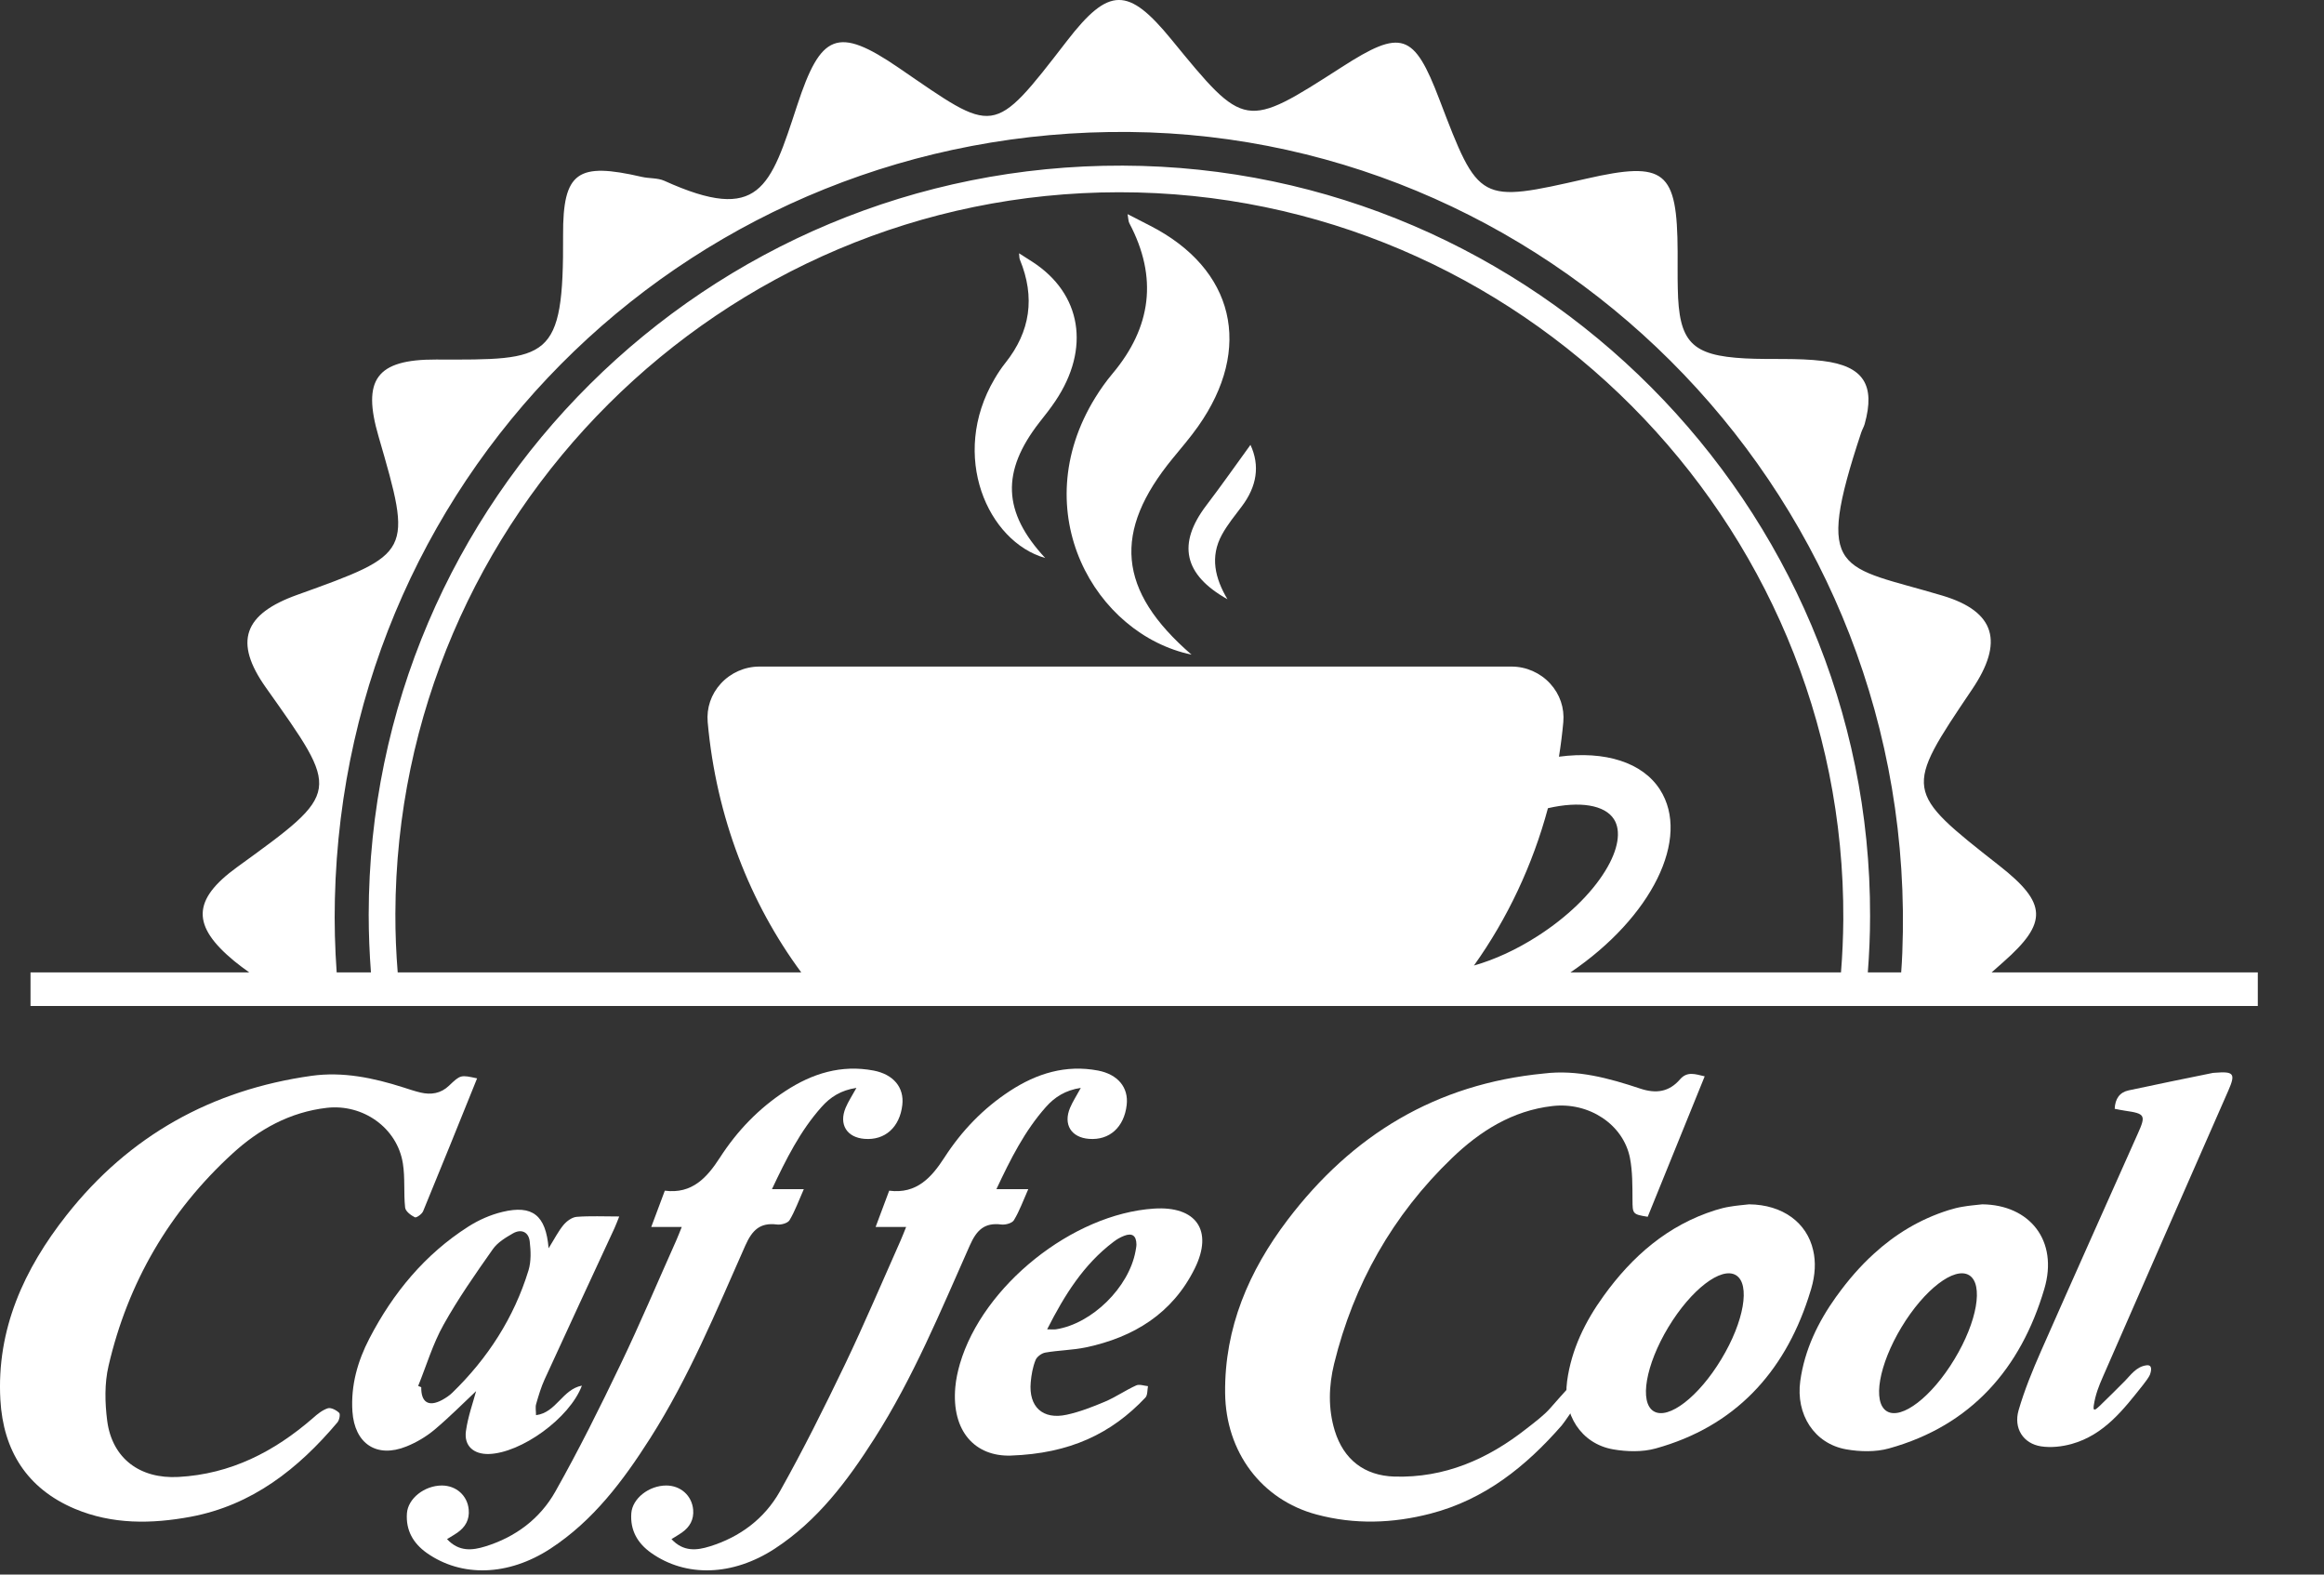 <svg width="31" height="21" viewBox="0 0 31 21" fill="none" xmlns="http://www.w3.org/2000/svg">
<rect x="0" y="0" width="31" height="21" fill="#333333" stroke="none"/>
<path fill-rule="evenodd" clip-rule="evenodd" d="M22.739 14.355C22.48 14.992 22.229 15.611 21.979 16.228C21.776 16.196 21.777 16.188 21.776 16.002C21.775 15.815 21.777 15.625 21.742 15.443C21.653 14.995 21.194 14.695 20.709 14.751C20.174 14.812 19.742 15.085 19.367 15.446C18.578 16.205 18.057 17.125 17.796 18.188C17.724 18.484 17.714 18.786 17.805 19.083C17.924 19.467 18.2 19.68 18.599 19.693C19.269 19.713 19.842 19.462 20.358 19.057C20.46 18.977 20.598 18.875 20.681 18.778C20.74 18.709 21.338 18.032 21.381 18.065C21.453 18.122 20.888 18.947 20.832 19.011C20.353 19.559 19.803 20 19.082 20.187C18.577 20.318 18.069 20.335 17.562 20.199C16.827 20.003 16.35 19.365 16.342 18.578C16.333 17.706 16.66 16.949 17.175 16.27C18.036 15.137 19.154 14.456 20.596 14.317C21.037 14.263 21.463 14.38 21.878 14.518C22.09 14.589 22.264 14.564 22.41 14.395C22.506 14.284 22.614 14.326 22.739 14.355Z" fill="white"/>
<path fill-rule="evenodd" clip-rule="evenodd" d="M24.186 16.675C24.103 16.306 23.778 16.066 23.331 16.062C23.246 16.072 23.16 16.078 23.076 16.093C23.01 16.103 22.945 16.12 22.881 16.14C22.246 16.34 21.772 16.755 21.392 17.282C21.146 17.622 20.962 17.994 20.904 18.418C20.842 18.863 21.089 19.255 21.518 19.33C21.702 19.362 21.908 19.367 22.085 19.318C23.141 19.026 23.793 18.308 24.12 17.315C24.134 17.274 24.147 17.232 24.159 17.191C24.215 17.002 24.222 16.827 24.186 16.675ZM22.961 18.127C22.659 18.629 22.255 18.94 22.059 18.822C21.864 18.704 21.952 18.202 22.254 17.701C22.557 17.199 22.96 16.889 23.156 17.007C23.351 17.125 23.264 17.627 22.961 18.127Z" fill="white"/>
<path fill-rule="evenodd" clip-rule="evenodd" d="M28.208 14.788C28.214 14.655 28.273 14.568 28.395 14.542C28.769 14.461 29.144 14.386 29.519 14.309C29.528 14.308 29.538 14.308 29.548 14.307C29.799 14.287 29.823 14.319 29.723 14.547C29.163 15.823 28.602 17.098 28.045 18.375C27.999 18.481 27.95 18.599 27.928 18.751C27.916 18.841 27.968 18.786 28.008 18.75C28.121 18.639 28.235 18.53 28.345 18.417C28.418 18.344 28.494 18.227 28.631 18.209C28.714 18.198 28.698 18.28 28.677 18.337C28.667 18.363 28.61 18.442 28.588 18.468C28.326 18.798 28.069 19.136 27.634 19.258C27.504 19.294 27.358 19.31 27.227 19.29C26.989 19.254 26.857 19.05 26.926 18.809C27.004 18.54 27.112 18.277 27.225 18.02C27.652 17.052 28.085 16.087 28.516 15.12C28.627 14.874 28.614 14.852 28.349 14.814C28.303 14.808 28.257 14.797 28.208 14.788Z" fill="white"/>
<path fill-rule="evenodd" clip-rule="evenodd" d="M26.441 16.062C26.356 16.072 26.27 16.078 26.186 16.093C26.12 16.103 26.055 16.12 25.991 16.14C25.605 16.262 25.278 16.463 24.996 16.721C24.814 16.886 24.65 17.076 24.502 17.282C24.498 17.287 24.495 17.291 24.492 17.295C24.252 17.631 24.072 17.999 24.014 18.418C23.952 18.863 24.2 19.255 24.628 19.33C24.811 19.362 25.018 19.367 25.195 19.318C26.295 19.014 26.956 18.249 27.269 17.191C27.461 16.545 27.073 16.068 26.441 16.062ZM26.071 18.127C25.769 18.629 25.365 18.94 25.169 18.822C24.974 18.704 25.062 18.202 25.364 17.701C25.667 17.199 26.07 16.889 26.266 17.007C26.461 17.125 26.374 17.627 26.071 18.127Z" fill="white"/>
<path fill-rule="evenodd" clip-rule="evenodd" d="M6.364 14.382C6.123 14.979 5.886 15.568 5.644 16.154C5.628 16.193 5.553 16.245 5.534 16.235C5.48 16.208 5.409 16.155 5.404 16.105C5.383 15.91 5.405 15.71 5.374 15.517C5.299 15.041 4.841 14.72 4.359 14.775C3.867 14.832 3.454 15.061 3.1 15.386C2.259 16.156 1.706 17.105 1.448 18.216C1.393 18.45 1.399 18.709 1.43 18.95C1.497 19.454 1.869 19.726 2.38 19.698C3.077 19.66 3.657 19.362 4.174 18.913C4.233 18.86 4.3 18.806 4.373 18.782C4.415 18.769 4.487 18.807 4.524 18.843C4.542 18.86 4.527 18.94 4.501 18.97C3.978 19.59 3.364 20.075 2.543 20.229C2.021 20.326 1.497 20.333 0.996 20.122C0.359 19.852 0.043 19.345 0.005 18.67C-0.048 17.729 0.321 16.925 0.888 16.206C1.723 15.146 2.824 14.535 4.156 14.348C4.573 14.29 4.98 14.375 5.378 14.502C5.454 14.526 5.531 14.553 5.609 14.571C5.749 14.604 5.879 14.585 5.989 14.48C6.143 14.334 6.144 14.334 6.364 14.382Z" fill="white"/>
<path fill-rule="evenodd" clip-rule="evenodd" d="M11.424 14.509C11.216 14.54 11.075 14.633 10.96 14.762C10.675 15.081 10.486 15.459 10.297 15.86C10.443 15.86 10.569 15.86 10.722 15.86C10.654 16.013 10.605 16.151 10.532 16.273C10.508 16.314 10.418 16.338 10.363 16.331C10.135 16.302 10.032 16.41 9.942 16.611C9.554 17.486 9.188 18.374 8.671 19.185C8.311 19.75 7.913 20.282 7.341 20.655C6.781 21.02 6.157 21.039 5.692 20.711C5.511 20.582 5.412 20.41 5.428 20.183C5.442 19.985 5.662 19.812 5.895 19.812C6.087 19.813 6.235 19.947 6.252 20.132C6.265 20.267 6.208 20.366 6.101 20.441C6.061 20.469 6.018 20.493 5.963 20.527C6.122 20.699 6.302 20.678 6.475 20.624C6.877 20.5 7.204 20.254 7.407 19.894C7.719 19.341 8.002 18.772 8.276 18.2C8.538 17.655 8.773 17.097 9.02 16.545C9.044 16.491 9.065 16.435 9.094 16.364C8.954 16.364 8.832 16.364 8.687 16.364C8.751 16.192 8.809 16.039 8.868 15.88C9.235 15.928 9.434 15.7 9.603 15.439C9.834 15.081 10.122 14.782 10.478 14.55C10.836 14.316 11.222 14.196 11.654 14.278C11.917 14.329 12.063 14.502 12.036 14.737C12.002 15.034 11.805 15.211 11.532 15.189C11.295 15.17 11.187 14.996 11.28 14.774C11.315 14.691 11.365 14.616 11.424 14.509Z" fill="white"/>
<path fill-rule="evenodd" clip-rule="evenodd" d="M14.417 14.509C14.21 14.54 14.068 14.633 13.953 14.762C13.669 15.081 13.479 15.459 13.291 15.86C13.437 15.86 13.563 15.86 13.716 15.86C13.648 16.013 13.599 16.151 13.525 16.273C13.501 16.314 13.411 16.338 13.356 16.331C13.128 16.302 13.025 16.41 12.936 16.611C12.547 17.486 12.182 18.374 11.664 19.185C11.304 19.75 10.906 20.282 10.334 20.655C9.774 21.02 9.151 21.039 8.686 20.711C8.504 20.582 8.405 20.41 8.421 20.183C8.435 19.985 8.656 19.812 8.888 19.812C9.081 19.813 9.228 19.947 9.246 20.132C9.258 20.267 9.201 20.366 9.094 20.441C9.054 20.469 9.011 20.493 8.957 20.527C9.116 20.699 9.296 20.678 9.468 20.624C9.87 20.5 10.197 20.254 10.401 19.894C10.712 19.341 10.995 18.772 11.27 18.2C11.531 17.655 11.767 17.097 12.013 16.545C12.037 16.491 12.058 16.435 12.087 16.364C11.948 16.364 11.825 16.364 11.68 16.364C11.745 16.192 11.802 16.039 11.861 15.88C12.228 15.928 12.428 15.7 12.597 15.439C12.828 15.081 13.116 14.782 13.471 14.55C13.829 14.316 14.216 14.196 14.648 14.278C14.91 14.329 15.056 14.502 15.029 14.737C14.995 15.034 14.799 15.211 14.525 15.189C14.288 15.17 14.18 14.996 14.274 14.774C14.309 14.691 14.359 14.616 14.417 14.509Z" fill="white"/>
<path fill-rule="evenodd" clip-rule="evenodd" d="M7.318 16.648C7.396 16.523 7.446 16.423 7.515 16.339C7.558 16.287 7.629 16.234 7.692 16.229C7.872 16.215 8.054 16.224 8.26 16.224C8.236 16.282 8.219 16.332 8.197 16.379C7.886 17.051 7.573 17.723 7.265 18.396C7.217 18.501 7.184 18.613 7.152 18.724C7.139 18.767 7.15 18.817 7.15 18.874C7.422 18.839 7.5 18.53 7.762 18.48C7.599 18.915 6.95 19.381 6.518 19.392C6.318 19.396 6.188 19.284 6.215 19.087C6.242 18.892 6.311 18.703 6.351 18.553C6.188 18.706 6 18.896 5.797 19.067C5.686 19.16 5.556 19.237 5.422 19.291C5.024 19.452 4.73 19.254 4.701 18.825C4.678 18.476 4.771 18.152 4.928 17.85C5.242 17.245 5.667 16.729 6.247 16.359C6.385 16.271 6.543 16.201 6.702 16.163C7.102 16.067 7.281 16.206 7.318 16.648ZM5.578 18.484C5.592 18.49 5.606 18.495 5.619 18.501C5.616 18.703 5.717 18.767 5.896 18.672C5.945 18.645 5.993 18.614 6.032 18.576C6.506 18.116 6.856 17.575 7.05 16.942C7.086 16.822 7.081 16.683 7.066 16.557C7.052 16.431 6.954 16.386 6.843 16.449C6.745 16.505 6.637 16.57 6.574 16.66C6.343 16.988 6.111 17.319 5.916 17.669C5.773 17.924 5.689 18.211 5.578 18.484Z" fill="white"/>
<path fill-rule="evenodd" clip-rule="evenodd" d="M13.481 19.413C13.011 19.427 12.69 19.093 12.743 18.5C12.752 18.396 12.775 18.291 12.804 18.19C13.11 17.146 14.307 16.19 15.392 16.119C15.957 16.082 16.187 16.411 15.937 16.917C15.639 17.519 15.123 17.835 14.484 17.97C14.307 18.007 14.123 18.008 13.945 18.039C13.895 18.047 13.83 18.095 13.813 18.14C13.776 18.232 13.758 18.334 13.749 18.434C13.719 18.762 13.908 18.938 14.229 18.868C14.404 18.83 14.575 18.763 14.741 18.693C14.884 18.632 15.014 18.541 15.156 18.477C15.198 18.458 15.261 18.482 15.313 18.487C15.303 18.538 15.309 18.606 15.279 18.639C14.826 19.119 14.273 19.386 13.481 19.413ZM13.968 17.729C14.026 17.729 14.056 17.733 14.085 17.729C14.566 17.655 15.059 17.17 15.147 16.686C15.152 16.656 15.159 16.626 15.159 16.596C15.157 16.479 15.102 16.44 14.994 16.482C14.943 16.502 14.894 16.53 14.851 16.564C14.455 16.864 14.2 17.271 13.968 17.729Z" fill="white"/>
<path d="M15.894 8.731C14.904 7.875 14.841 7.09 15.644 6.112C15.758 5.973 15.876 5.836 15.98 5.689C16.719 4.644 16.467 3.587 15.343 3.011C15.25 2.963 15.157 2.916 15.041 2.856C15.052 2.915 15.05 2.951 15.065 2.978C15.446 3.699 15.36 4.364 14.839 4.984C14.754 5.085 14.677 5.194 14.608 5.306C13.672 6.827 14.604 8.46 15.894 8.731Z" fill="white"/>
<path d="M13.942 7.442C13.372 6.829 13.356 6.287 13.864 5.634C13.937 5.541 14.011 5.449 14.077 5.35C14.549 4.649 14.427 3.915 13.77 3.491C13.715 3.456 13.661 3.422 13.593 3.378C13.598 3.419 13.596 3.443 13.604 3.462C13.812 3.967 13.742 4.424 13.413 4.837C13.359 4.905 13.31 4.978 13.266 5.054C12.663 6.078 13.176 7.225 13.942 7.442Z" fill="white"/>
<path d="M16.373 7.992C16.208 7.713 16.137 7.428 16.3 7.13C16.374 6.995 16.474 6.874 16.567 6.75C16.765 6.486 16.809 6.21 16.68 5.933C16.484 6.203 16.292 6.477 16.09 6.742C15.703 7.252 15.787 7.663 16.373 7.992Z" fill="white"/>
<path d="M26.566 12.969C26.616 12.925 26.667 12.879 26.722 12.831C27.319 12.305 27.308 12.047 26.67 11.546C25.395 10.545 25.395 10.545 26.306 9.194C26.729 8.568 26.623 8.157 25.911 7.944C24.548 7.536 24.19 7.689 24.827 5.768C24.84 5.729 24.862 5.694 24.873 5.655C25.017 5.138 24.861 4.881 24.315 4.814C23.973 4.772 23.624 4.798 23.278 4.78C22.561 4.742 22.393 4.564 22.38 3.845C22.376 3.682 22.379 3.52 22.378 3.357C22.373 2.273 22.211 2.144 21.161 2.383C19.728 2.709 19.728 2.709 19.2 1.326C18.861 0.437 18.695 0.382 17.898 0.895C16.606 1.725 16.606 1.725 15.625 0.526C15.049 -0.177 14.793 -0.181 14.232 0.546C13.232 1.84 13.28 1.789 11.989 0.905C11.168 0.343 10.948 0.449 10.634 1.404C10.274 2.5 10.136 2.988 8.861 2.411C8.772 2.371 8.66 2.382 8.561 2.359C7.707 2.162 7.507 2.286 7.511 3.138C7.52 4.817 7.325 4.8 5.818 4.795C5.015 4.792 4.83 5.067 5.049 5.819C5.502 7.381 5.502 7.381 3.963 7.934C3.251 8.189 3.114 8.559 3.546 9.169C4.542 10.576 4.562 10.551 3.161 11.566C2.558 12.004 2.557 12.349 3.125 12.818C3.189 12.871 3.257 12.92 3.325 12.969H0.407V13.417H30.117V12.969L26.566 12.969ZM5.274 12.184C5.29 6.884 9.624 2.566 14.928 2.564C20.253 2.562 24.616 6.934 24.588 12.264C24.586 12.501 24.576 12.736 24.557 12.969H20.948C22.033 12.234 22.558 11.178 22.142 10.53C21.91 10.169 21.413 10.01 20.795 10.092C20.82 9.937 20.839 9.783 20.853 9.632C20.87 9.442 20.808 9.259 20.678 9.117C20.546 8.973 20.358 8.89 20.163 8.89H10.13C9.934 8.89 9.747 8.973 9.615 9.117C9.485 9.259 9.423 9.442 9.44 9.632C9.554 10.9 10.005 12.045 10.688 12.969H5.305C5.284 12.71 5.273 12.448 5.274 12.184ZM19.661 12.877C20.107 12.253 20.445 11.535 20.648 10.779C21.072 10.681 21.406 10.735 21.528 10.925C21.628 11.08 21.587 11.331 21.415 11.611C21.225 11.922 20.904 12.232 20.511 12.484C20.231 12.664 19.938 12.799 19.661 12.877ZM4.467 11.988C4.601 6.199 9.314 1.706 15.064 1.76C20.806 1.815 25.614 6.685 25.375 12.707C25.372 12.795 25.366 12.882 25.36 12.969H24.915C24.934 12.722 24.945 12.473 24.945 12.221C24.959 6.733 20.463 2.226 14.977 2.209C9.431 2.191 4.924 6.667 4.918 12.198C4.918 12.458 4.929 12.714 4.948 12.969H4.491C4.468 12.645 4.459 12.319 4.467 11.988Z" fill="white"/>
</svg>